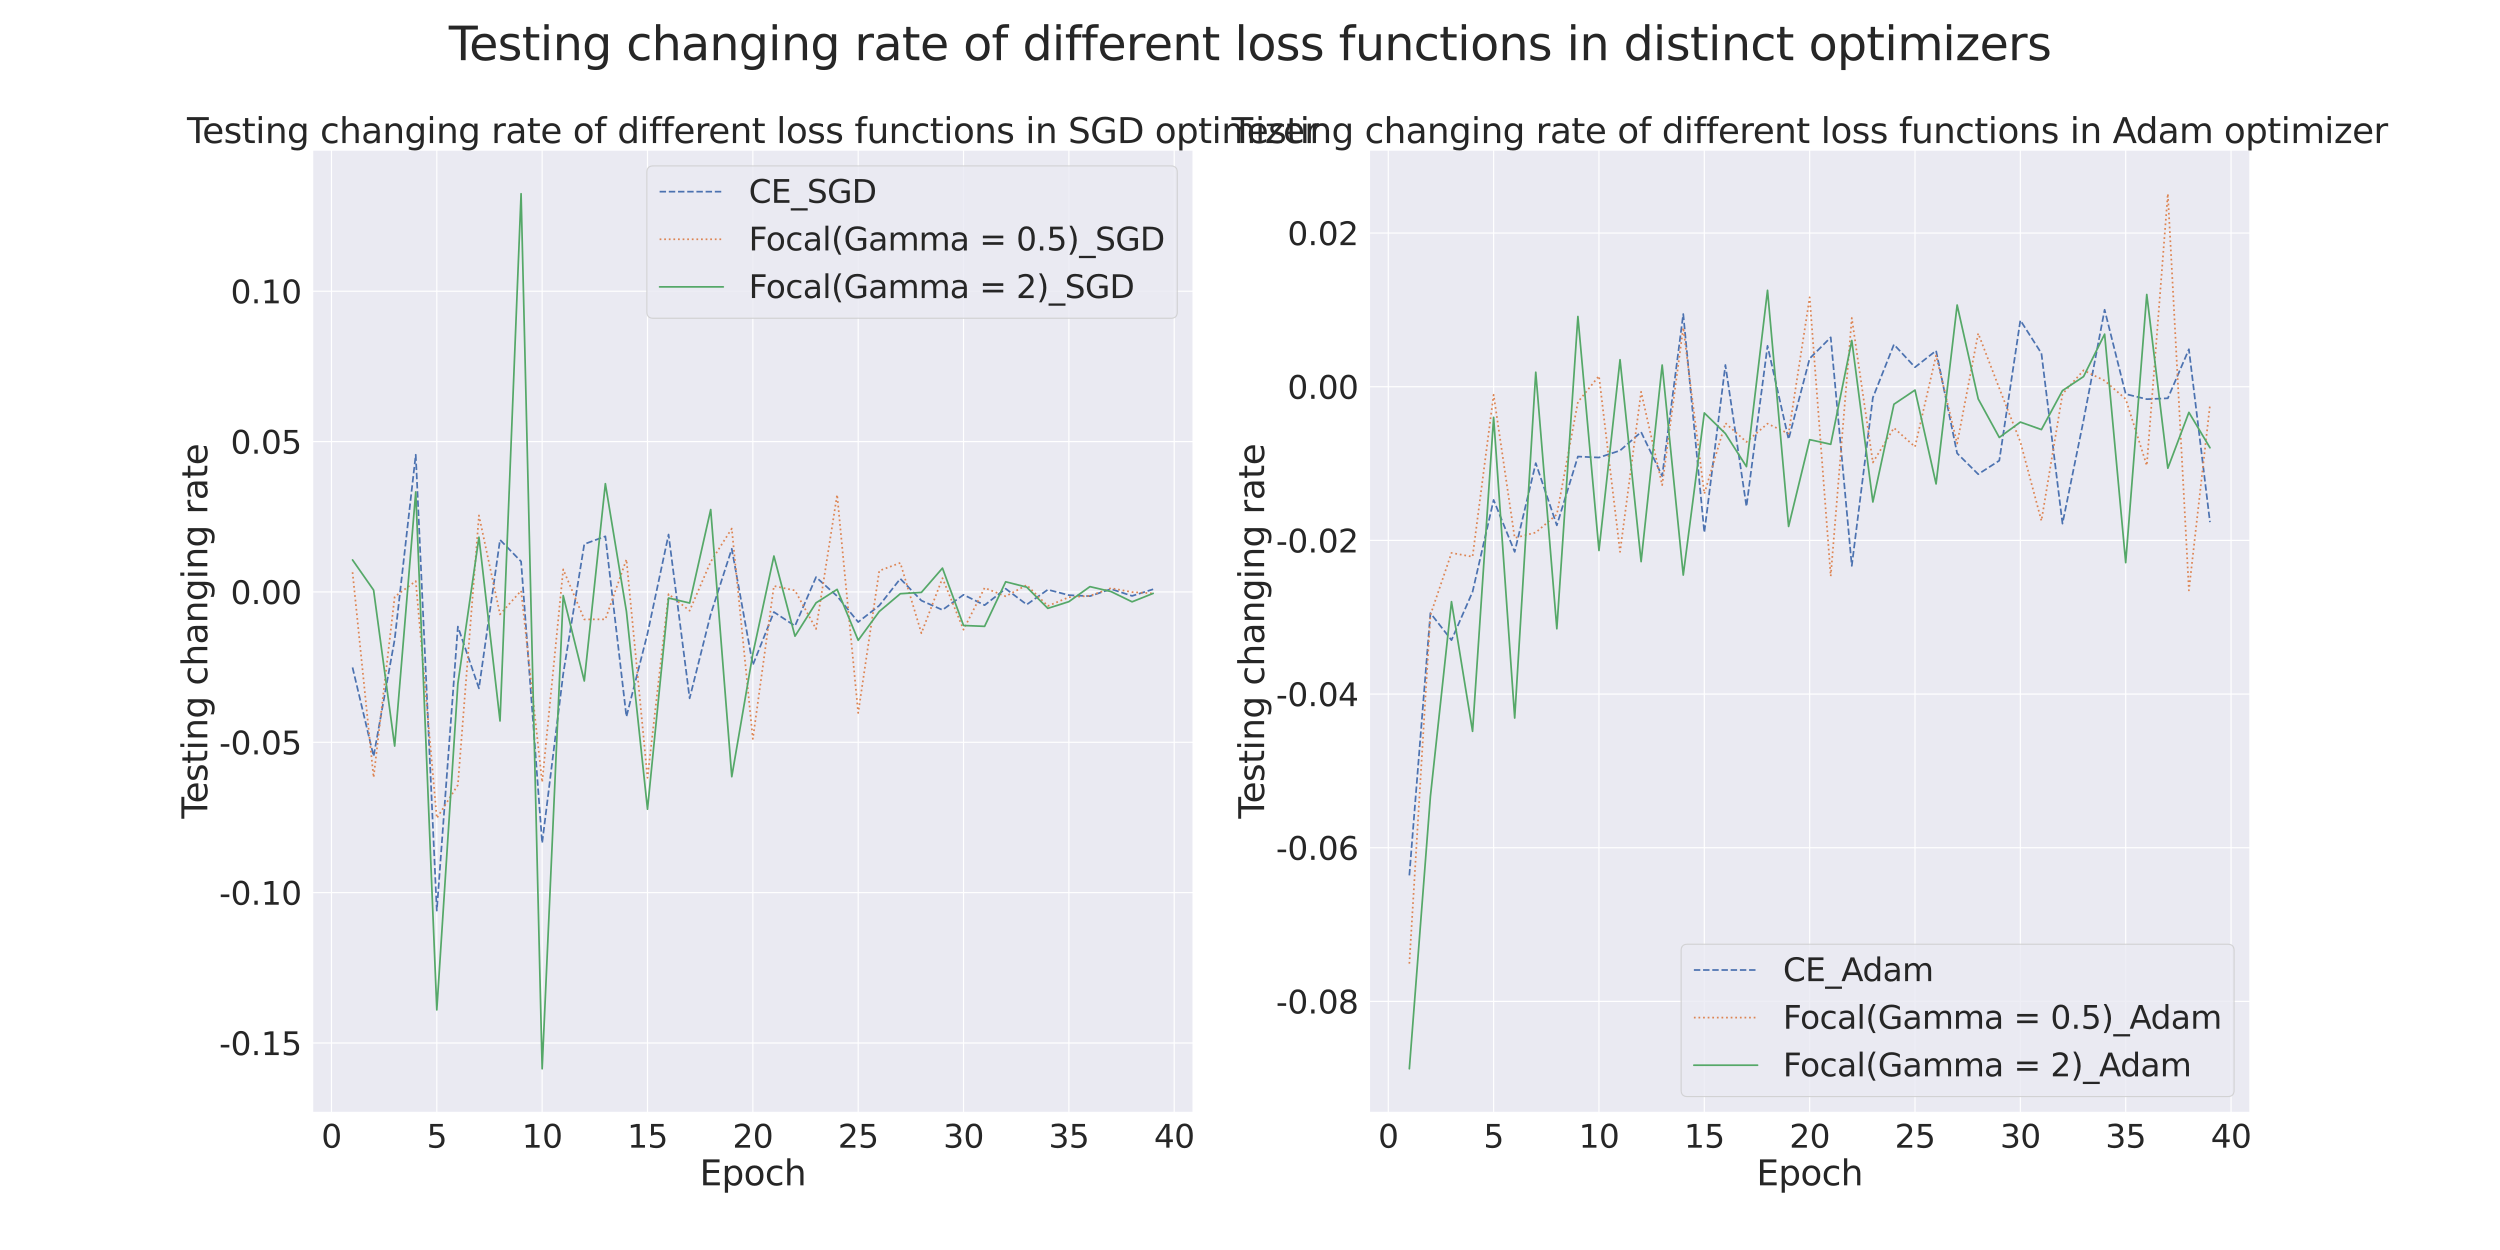 <?xml version="1.0" encoding="utf-8" standalone="no"?>
<!DOCTYPE svg PUBLIC "-//W3C//DTD SVG 1.1//EN"
  "http://www.w3.org/Graphics/SVG/1.1/DTD/svg11.dtd">
<svg xmlns:xlink="http://www.w3.org/1999/xlink" width="2160pt" height="1080pt" viewBox="0 0 2160 1080" xmlns="http://www.w3.org/2000/svg" version="1.1">
 <defs>
  <style type="text/css">*{stroke-linejoin: round; stroke-linecap: butt}</style>
 </defs>
 <g id="figure_1">
  <g id="patch_1">
   <path d="M 0 1080 
L 2160 1080 
L 2160 0 
L 0 0 
z
" style="fill: #ffffff"/>
  </g>
  <g id="axes_1">
   <g id="patch_2">
    <path d="M 270 961.2 
L 1030.909 961.2 
L 1030.909 129.6 
L 270 129.6 
z
" style="fill: #eaeaf2"/>
   </g>
   <g id="matplotlib.axis_1">
    <g id="xtick_1">
     <g id="line2d_1">
      <path d="M 286.383 961.2 
L 286.383 129.6 
" clip-path="url(#pe3ff0d97b9)" style="fill: none; stroke: #ffffff; stroke-linecap: round"/>
     </g>
     <g id="text_1">
      <!-- 0 -->
      <g style="fill: #262626" transform="translate(277.635 991.596) scale(0.275 -0.275)">
       <defs>
        <path id="DejaVuSans-30" d="M 2034 4250 
Q 1547 4250 1301 3770 
Q 1056 3291 1056 2328 
Q 1056 1369 1301 889 
Q 1547 409 2034 409 
Q 2525 409 2770 889 
Q 3016 1369 3016 2328 
Q 3016 3291 2770 3770 
Q 2525 4250 2034 4250 
z
M 2034 4750 
Q 2819 4750 3233 4129 
Q 3647 3509 3647 2328 
Q 3647 1150 3233 529 
Q 2819 -91 2034 -91 
Q 1250 -91 836 529 
Q 422 1150 422 2328 
Q 422 3509 836 4129 
Q 1250 4750 2034 4750 
z
" transform="scale(0.016)"/>
       </defs>
       <use xlink:href="#DejaVuSans-30"/>
      </g>
     </g>
    </g>
    <g id="xtick_2">
     <g id="line2d_2">
      <path d="M 377.401 961.2 
L 377.401 129.6 
" clip-path="url(#pe3ff0d97b9)" style="fill: none; stroke: #ffffff; stroke-linecap: round"/>
     </g>
     <g id="text_2">
      <!-- 5 -->
      <g style="fill: #262626" transform="translate(368.653 991.596) scale(0.275 -0.275)">
       <defs>
        <path id="DejaVuSans-35" d="M 691 4666 
L 3169 4666 
L 3169 4134 
L 1269 4134 
L 1269 2991 
Q 1406 3038 1543 3061 
Q 1681 3084 1819 3084 
Q 2600 3084 3056 2656 
Q 3513 2228 3513 1497 
Q 3513 744 3044 326 
Q 2575 -91 1722 -91 
Q 1428 -91 1123 -41 
Q 819 9 494 109 
L 494 744 
Q 775 591 1075 516 
Q 1375 441 1709 441 
Q 2250 441 2565 725 
Q 2881 1009 2881 1497 
Q 2881 1984 2565 2268 
Q 2250 2553 1709 2553 
Q 1456 2553 1204 2497 
Q 953 2441 691 2322 
L 691 4666 
z
" transform="scale(0.016)"/>
       </defs>
       <use xlink:href="#DejaVuSans-35"/>
      </g>
     </g>
    </g>
    <g id="xtick_3">
     <g id="line2d_3">
      <path d="M 468.419 961.2 
L 468.419 129.6 
" clip-path="url(#pe3ff0d97b9)" style="fill: none; stroke: #ffffff; stroke-linecap: round"/>
     </g>
     <g id="text_3">
      <!-- 10 -->
      <g style="fill: #262626" transform="translate(450.922 991.596) scale(0.275 -0.275)">
       <defs>
        <path id="DejaVuSans-31" d="M 794 531 
L 1825 531 
L 1825 4091 
L 703 3866 
L 703 4441 
L 1819 4666 
L 2450 4666 
L 2450 531 
L 3481 531 
L 3481 0 
L 794 0 
L 794 531 
z
" transform="scale(0.016)"/>
       </defs>
       <use xlink:href="#DejaVuSans-31"/>
       <use xlink:href="#DejaVuSans-30" x="63.623"/>
      </g>
     </g>
    </g>
    <g id="xtick_4">
     <g id="line2d_4">
      <path d="M 559.437 961.2 
L 559.437 129.6 
" clip-path="url(#pe3ff0d97b9)" style="fill: none; stroke: #ffffff; stroke-linecap: round"/>
     </g>
     <g id="text_4">
      <!-- 15 -->
      <g style="fill: #262626" transform="translate(541.94 991.596) scale(0.275 -0.275)">
       <use xlink:href="#DejaVuSans-31"/>
       <use xlink:href="#DejaVuSans-35" x="63.623"/>
      </g>
     </g>
    </g>
    <g id="xtick_5">
     <g id="line2d_5">
      <path d="M 650.455 961.2 
L 650.455 129.6 
" clip-path="url(#pe3ff0d97b9)" style="fill: none; stroke: #ffffff; stroke-linecap: round"/>
     </g>
     <g id="text_5">
      <!-- 20 -->
      <g style="fill: #262626" transform="translate(632.958 991.596) scale(0.275 -0.275)">
       <defs>
        <path id="DejaVuSans-32" d="M 1228 531 
L 3431 531 
L 3431 0 
L 469 0 
L 469 531 
Q 828 903 1448 1529 
Q 2069 2156 2228 2338 
Q 2531 2678 2651 2914 
Q 2772 3150 2772 3378 
Q 2772 3750 2511 3984 
Q 2250 4219 1831 4219 
Q 1534 4219 1204 4116 
Q 875 4013 500 3803 
L 500 4441 
Q 881 4594 1212 4672 
Q 1544 4750 1819 4750 
Q 2544 4750 2975 4387 
Q 3406 4025 3406 3419 
Q 3406 3131 3298 2873 
Q 3191 2616 2906 2266 
Q 2828 2175 2409 1742 
Q 1991 1309 1228 531 
z
" transform="scale(0.016)"/>
       </defs>
       <use xlink:href="#DejaVuSans-32"/>
       <use xlink:href="#DejaVuSans-30" x="63.623"/>
      </g>
     </g>
    </g>
    <g id="xtick_6">
     <g id="line2d_6">
      <path d="M 741.472 961.2 
L 741.472 129.6 
" clip-path="url(#pe3ff0d97b9)" style="fill: none; stroke: #ffffff; stroke-linecap: round"/>
     </g>
     <g id="text_6">
      <!-- 25 -->
      <g style="fill: #262626" transform="translate(723.976 991.596) scale(0.275 -0.275)">
       <use xlink:href="#DejaVuSans-32"/>
       <use xlink:href="#DejaVuSans-35" x="63.623"/>
      </g>
     </g>
    </g>
    <g id="xtick_7">
     <g id="line2d_7">
      <path d="M 832.49 961.2 
L 832.49 129.6 
" clip-path="url(#pe3ff0d97b9)" style="fill: none; stroke: #ffffff; stroke-linecap: round"/>
     </g>
     <g id="text_7">
      <!-- 30 -->
      <g style="fill: #262626" transform="translate(814.993 991.596) scale(0.275 -0.275)">
       <defs>
        <path id="DejaVuSans-33" d="M 2597 2516 
Q 3050 2419 3304 2112 
Q 3559 1806 3559 1356 
Q 3559 666 3084 287 
Q 2609 -91 1734 -91 
Q 1441 -91 1130 -33 
Q 819 25 488 141 
L 488 750 
Q 750 597 1062 519 
Q 1375 441 1716 441 
Q 2309 441 2620 675 
Q 2931 909 2931 1356 
Q 2931 1769 2642 2001 
Q 2353 2234 1838 2234 
L 1294 2234 
L 1294 2753 
L 1863 2753 
Q 2328 2753 2575 2939 
Q 2822 3125 2822 3475 
Q 2822 3834 2567 4026 
Q 2313 4219 1838 4219 
Q 1578 4219 1281 4162 
Q 984 4106 628 3988 
L 628 4550 
Q 988 4650 1302 4700 
Q 1616 4750 1894 4750 
Q 2613 4750 3031 4423 
Q 3450 4097 3450 3541 
Q 3450 3153 3228 2886 
Q 3006 2619 2597 2516 
z
" transform="scale(0.016)"/>
       </defs>
       <use xlink:href="#DejaVuSans-33"/>
       <use xlink:href="#DejaVuSans-30" x="63.623"/>
      </g>
     </g>
    </g>
    <g id="xtick_8">
     <g id="line2d_8">
      <path d="M 923.508 961.2 
L 923.508 129.6 
" clip-path="url(#pe3ff0d97b9)" style="fill: none; stroke: #ffffff; stroke-linecap: round"/>
     </g>
     <g id="text_8">
      <!-- 35 -->
      <g style="fill: #262626" transform="translate(906.011 991.596) scale(0.275 -0.275)">
       <use xlink:href="#DejaVuSans-33"/>
       <use xlink:href="#DejaVuSans-35" x="63.623"/>
      </g>
     </g>
    </g>
    <g id="xtick_9">
     <g id="line2d_9">
      <path d="M 1014.526 961.2 
L 1014.526 129.6 
" clip-path="url(#pe3ff0d97b9)" style="fill: none; stroke: #ffffff; stroke-linecap: round"/>
     </g>
     <g id="text_9">
      <!-- 40 -->
      <g style="fill: #262626" transform="translate(997.029 991.596) scale(0.275 -0.275)">
       <defs>
        <path id="DejaVuSans-34" d="M 2419 4116 
L 825 1625 
L 2419 1625 
L 2419 4116 
z
M 2253 4666 
L 3047 4666 
L 3047 1625 
L 3713 1625 
L 3713 1100 
L 3047 1100 
L 3047 0 
L 2419 0 
L 2419 1100 
L 313 1100 
L 313 1709 
L 2253 4666 
z
" transform="scale(0.016)"/>
       </defs>
       <use xlink:href="#DejaVuSans-34"/>
       <use xlink:href="#DejaVuSans-30" x="63.623"/>
      </g>
     </g>
    </g>
    <g id="text_10">
     <!-- Epoch -->
     <g style="fill: #262626" transform="translate(604.522 1024.11) scale(0.3 -0.3)">
      <defs>
       <path id="DejaVuSans-45" d="M 628 4666 
L 3578 4666 
L 3578 4134 
L 1259 4134 
L 1259 2753 
L 3481 2753 
L 3481 2222 
L 1259 2222 
L 1259 531 
L 3634 531 
L 3634 0 
L 628 0 
L 628 4666 
z
" transform="scale(0.016)"/>
       <path id="DejaVuSans-70" d="M 1159 525 
L 1159 -1331 
L 581 -1331 
L 581 3500 
L 1159 3500 
L 1159 2969 
Q 1341 3281 1617 3432 
Q 1894 3584 2278 3584 
Q 2916 3584 3314 3078 
Q 3713 2572 3713 1747 
Q 3713 922 3314 415 
Q 2916 -91 2278 -91 
Q 1894 -91 1617 61 
Q 1341 213 1159 525 
z
M 3116 1747 
Q 3116 2381 2855 2742 
Q 2594 3103 2138 3103 
Q 1681 3103 1420 2742 
Q 1159 2381 1159 1747 
Q 1159 1113 1420 752 
Q 1681 391 2138 391 
Q 2594 391 2855 752 
Q 3116 1113 3116 1747 
z
" transform="scale(0.016)"/>
       <path id="DejaVuSans-6f" d="M 1959 3097 
Q 1497 3097 1228 2736 
Q 959 2375 959 1747 
Q 959 1119 1226 758 
Q 1494 397 1959 397 
Q 2419 397 2687 759 
Q 2956 1122 2956 1747 
Q 2956 2369 2687 2733 
Q 2419 3097 1959 3097 
z
M 1959 3584 
Q 2709 3584 3137 3096 
Q 3566 2609 3566 1747 
Q 3566 888 3137 398 
Q 2709 -91 1959 -91 
Q 1206 -91 779 398 
Q 353 888 353 1747 
Q 353 2609 779 3096 
Q 1206 3584 1959 3584 
z
" transform="scale(0.016)"/>
       <path id="DejaVuSans-63" d="M 3122 3366 
L 3122 2828 
Q 2878 2963 2633 3030 
Q 2388 3097 2138 3097 
Q 1578 3097 1268 2742 
Q 959 2388 959 1747 
Q 959 1106 1268 751 
Q 1578 397 2138 397 
Q 2388 397 2633 464 
Q 2878 531 3122 666 
L 3122 134 
Q 2881 22 2623 -34 
Q 2366 -91 2075 -91 
Q 1284 -91 818 406 
Q 353 903 353 1747 
Q 353 2603 823 3093 
Q 1294 3584 2113 3584 
Q 2378 3584 2631 3529 
Q 2884 3475 3122 3366 
z
" transform="scale(0.016)"/>
       <path id="DejaVuSans-68" d="M 3513 2113 
L 3513 0 
L 2938 0 
L 2938 2094 
Q 2938 2591 2744 2837 
Q 2550 3084 2163 3084 
Q 1697 3084 1428 2787 
Q 1159 2491 1159 1978 
L 1159 0 
L 581 0 
L 581 4863 
L 1159 4863 
L 1159 2956 
Q 1366 3272 1645 3428 
Q 1925 3584 2291 3584 
Q 2894 3584 3203 3211 
Q 3513 2838 3513 2113 
z
" transform="scale(0.016)"/>
      </defs>
      <use xlink:href="#DejaVuSans-45"/>
      <use xlink:href="#DejaVuSans-70" x="63.184"/>
      <use xlink:href="#DejaVuSans-6f" x="126.66"/>
      <use xlink:href="#DejaVuSans-63" x="187.842"/>
      <use xlink:href="#DejaVuSans-68" x="242.822"/>
     </g>
    </g>
   </g>
   <g id="matplotlib.axis_2">
    <g id="ytick_1">
     <g id="line2d_10">
      <path d="M 270 901.153 
L 1030.909 901.153 
" clip-path="url(#pe3ff0d97b9)" style="fill: none; stroke: #ffffff; stroke-linecap: round"/>
     </g>
     <g id="text_11">
      <!-- -0.15 -->
      <g style="fill: #262626" transform="translate(189.348 911.601) scale(0.275 -0.275)">
       <defs>
        <path id="DejaVuSans-2d" d="M 313 2009 
L 1997 2009 
L 1997 1497 
L 313 1497 
L 313 2009 
z
" transform="scale(0.016)"/>
        <path id="DejaVuSans-2e" d="M 684 794 
L 1344 794 
L 1344 0 
L 684 0 
L 684 794 
z
" transform="scale(0.016)"/>
       </defs>
       <use xlink:href="#DejaVuSans-2d"/>
       <use xlink:href="#DejaVuSans-30" x="36.084"/>
       <use xlink:href="#DejaVuSans-2e" x="99.707"/>
       <use xlink:href="#DejaVuSans-31" x="131.494"/>
       <use xlink:href="#DejaVuSans-35" x="195.117"/>
      </g>
     </g>
    </g>
    <g id="ytick_2">
     <g id="line2d_11">
      <path d="M 270 771.248 
L 1030.909 771.248 
" clip-path="url(#pe3ff0d97b9)" style="fill: none; stroke: #ffffff; stroke-linecap: round"/>
     </g>
     <g id="text_12">
      <!-- -0.10 -->
      <g style="fill: #262626" transform="translate(189.348 781.695) scale(0.275 -0.275)">
       <use xlink:href="#DejaVuSans-2d"/>
       <use xlink:href="#DejaVuSans-30" x="36.084"/>
       <use xlink:href="#DejaVuSans-2e" x="99.707"/>
       <use xlink:href="#DejaVuSans-31" x="131.494"/>
       <use xlink:href="#DejaVuSans-30" x="195.117"/>
      </g>
     </g>
    </g>
    <g id="ytick_3">
     <g id="line2d_12">
      <path d="M 270 641.342 
L 1030.909 641.342 
" clip-path="url(#pe3ff0d97b9)" style="fill: none; stroke: #ffffff; stroke-linecap: round"/>
     </g>
     <g id="text_13">
      <!-- -0.05 -->
      <g style="fill: #262626" transform="translate(189.348 651.79) scale(0.275 -0.275)">
       <use xlink:href="#DejaVuSans-2d"/>
       <use xlink:href="#DejaVuSans-30" x="36.084"/>
       <use xlink:href="#DejaVuSans-2e" x="99.707"/>
       <use xlink:href="#DejaVuSans-30" x="131.494"/>
       <use xlink:href="#DejaVuSans-35" x="195.117"/>
      </g>
     </g>
    </g>
    <g id="ytick_4">
     <g id="line2d_13">
      <path d="M 270 511.437 
L 1030.909 511.437 
" clip-path="url(#pe3ff0d97b9)" style="fill: none; stroke: #ffffff; stroke-linecap: round"/>
     </g>
     <g id="text_14">
      <!-- 0.00 -->
      <g style="fill: #262626" transform="translate(199.27 521.885) scale(0.275 -0.275)">
       <use xlink:href="#DejaVuSans-30"/>
       <use xlink:href="#DejaVuSans-2e" x="63.623"/>
       <use xlink:href="#DejaVuSans-30" x="95.41"/>
       <use xlink:href="#DejaVuSans-30" x="159.033"/>
      </g>
     </g>
    </g>
    <g id="ytick_5">
     <g id="line2d_14">
      <path d="M 270 381.532 
L 1030.909 381.532 
" clip-path="url(#pe3ff0d97b9)" style="fill: none; stroke: #ffffff; stroke-linecap: round"/>
     </g>
     <g id="text_15">
      <!-- 0.05 -->
      <g style="fill: #262626" transform="translate(199.27 391.979) scale(0.275 -0.275)">
       <use xlink:href="#DejaVuSans-30"/>
       <use xlink:href="#DejaVuSans-2e" x="63.623"/>
       <use xlink:href="#DejaVuSans-30" x="95.41"/>
       <use xlink:href="#DejaVuSans-35" x="159.033"/>
      </g>
     </g>
    </g>
    <g id="ytick_6">
     <g id="line2d_15">
      <path d="M 270 251.626 
L 1030.909 251.626 
" clip-path="url(#pe3ff0d97b9)" style="fill: none; stroke: #ffffff; stroke-linecap: round"/>
     </g>
     <g id="text_16">
      <!-- 0.10 -->
      <g style="fill: #262626" transform="translate(199.27 262.074) scale(0.275 -0.275)">
       <use xlink:href="#DejaVuSans-30"/>
       <use xlink:href="#DejaVuSans-2e" x="63.623"/>
       <use xlink:href="#DejaVuSans-31" x="95.41"/>
       <use xlink:href="#DejaVuSans-30" x="159.033"/>
      </g>
     </g>
    </g>
    <g id="text_17">
     <!-- Testing changing rate -->
     <g style="fill: #262626" transform="translate(179.109 707.306) rotate(-90) scale(0.3 -0.3)">
      <defs>
       <path id="DejaVuSans-54" d="M -19 4666 
L 3928 4666 
L 3928 4134 
L 2272 4134 
L 2272 0 
L 1638 0 
L 1638 4134 
L -19 4134 
L -19 4666 
z
" transform="scale(0.016)"/>
       <path id="DejaVuSans-65" d="M 3597 1894 
L 3597 1613 
L 953 1613 
Q 991 1019 1311 708 
Q 1631 397 2203 397 
Q 2534 397 2845 478 
Q 3156 559 3463 722 
L 3463 178 
Q 3153 47 2828 -22 
Q 2503 -91 2169 -91 
Q 1331 -91 842 396 
Q 353 884 353 1716 
Q 353 2575 817 3079 
Q 1281 3584 2069 3584 
Q 2775 3584 3186 3129 
Q 3597 2675 3597 1894 
z
M 3022 2063 
Q 3016 2534 2758 2815 
Q 2500 3097 2075 3097 
Q 1594 3097 1305 2825 
Q 1016 2553 972 2059 
L 3022 2063 
z
" transform="scale(0.016)"/>
       <path id="DejaVuSans-73" d="M 2834 3397 
L 2834 2853 
Q 2591 2978 2328 3040 
Q 2066 3103 1784 3103 
Q 1356 3103 1142 2972 
Q 928 2841 928 2578 
Q 928 2378 1081 2264 
Q 1234 2150 1697 2047 
L 1894 2003 
Q 2506 1872 2764 1633 
Q 3022 1394 3022 966 
Q 3022 478 2636 193 
Q 2250 -91 1575 -91 
Q 1294 -91 989 -36 
Q 684 19 347 128 
L 347 722 
Q 666 556 975 473 
Q 1284 391 1588 391 
Q 1994 391 2212 530 
Q 2431 669 2431 922 
Q 2431 1156 2273 1281 
Q 2116 1406 1581 1522 
L 1381 1569 
Q 847 1681 609 1914 
Q 372 2147 372 2553 
Q 372 3047 722 3315 
Q 1072 3584 1716 3584 
Q 2034 3584 2315 3537 
Q 2597 3491 2834 3397 
z
" transform="scale(0.016)"/>
       <path id="DejaVuSans-74" d="M 1172 4494 
L 1172 3500 
L 2356 3500 
L 2356 3053 
L 1172 3053 
L 1172 1153 
Q 1172 725 1289 603 
Q 1406 481 1766 481 
L 2356 481 
L 2356 0 
L 1766 0 
Q 1100 0 847 248 
Q 594 497 594 1153 
L 594 3053 
L 172 3053 
L 172 3500 
L 594 3500 
L 594 4494 
L 1172 4494 
z
" transform="scale(0.016)"/>
       <path id="DejaVuSans-69" d="M 603 3500 
L 1178 3500 
L 1178 0 
L 603 0 
L 603 3500 
z
M 603 4863 
L 1178 4863 
L 1178 4134 
L 603 4134 
L 603 4863 
z
" transform="scale(0.016)"/>
       <path id="DejaVuSans-6e" d="M 3513 2113 
L 3513 0 
L 2938 0 
L 2938 2094 
Q 2938 2591 2744 2837 
Q 2550 3084 2163 3084 
Q 1697 3084 1428 2787 
Q 1159 2491 1159 1978 
L 1159 0 
L 581 0 
L 581 3500 
L 1159 3500 
L 1159 2956 
Q 1366 3272 1645 3428 
Q 1925 3584 2291 3584 
Q 2894 3584 3203 3211 
Q 3513 2838 3513 2113 
z
" transform="scale(0.016)"/>
       <path id="DejaVuSans-67" d="M 2906 1791 
Q 2906 2416 2648 2759 
Q 2391 3103 1925 3103 
Q 1463 3103 1205 2759 
Q 947 2416 947 1791 
Q 947 1169 1205 825 
Q 1463 481 1925 481 
Q 2391 481 2648 825 
Q 2906 1169 2906 1791 
z
M 3481 434 
Q 3481 -459 3084 -895 
Q 2688 -1331 1869 -1331 
Q 1566 -1331 1297 -1286 
Q 1028 -1241 775 -1147 
L 775 -588 
Q 1028 -725 1275 -790 
Q 1522 -856 1778 -856 
Q 2344 -856 2625 -561 
Q 2906 -266 2906 331 
L 2906 616 
Q 2728 306 2450 153 
Q 2172 0 1784 0 
Q 1141 0 747 490 
Q 353 981 353 1791 
Q 353 2603 747 3093 
Q 1141 3584 1784 3584 
Q 2172 3584 2450 3431 
Q 2728 3278 2906 2969 
L 2906 3500 
L 3481 3500 
L 3481 434 
z
" transform="scale(0.016)"/>
       <path id="DejaVuSans-20" transform="scale(0.016)"/>
       <path id="DejaVuSans-61" d="M 2194 1759 
Q 1497 1759 1228 1600 
Q 959 1441 959 1056 
Q 959 750 1161 570 
Q 1363 391 1709 391 
Q 2188 391 2477 730 
Q 2766 1069 2766 1631 
L 2766 1759 
L 2194 1759 
z
M 3341 1997 
L 3341 0 
L 2766 0 
L 2766 531 
Q 2569 213 2275 61 
Q 1981 -91 1556 -91 
Q 1019 -91 701 211 
Q 384 513 384 1019 
Q 384 1609 779 1909 
Q 1175 2209 1959 2209 
L 2766 2209 
L 2766 2266 
Q 2766 2663 2505 2880 
Q 2244 3097 1772 3097 
Q 1472 3097 1187 3025 
Q 903 2953 641 2809 
L 641 3341 
Q 956 3463 1253 3523 
Q 1550 3584 1831 3584 
Q 2591 3584 2966 3190 
Q 3341 2797 3341 1997 
z
" transform="scale(0.016)"/>
       <path id="DejaVuSans-72" d="M 2631 2963 
Q 2534 3019 2420 3045 
Q 2306 3072 2169 3072 
Q 1681 3072 1420 2755 
Q 1159 2438 1159 1844 
L 1159 0 
L 581 0 
L 581 3500 
L 1159 3500 
L 1159 2956 
Q 1341 3275 1631 3429 
Q 1922 3584 2338 3584 
Q 2397 3584 2469 3576 
Q 2541 3569 2628 3553 
L 2631 2963 
z
" transform="scale(0.016)"/>
      </defs>
      <use xlink:href="#DejaVuSans-54"/>
      <use xlink:href="#DejaVuSans-65" x="44.084"/>
      <use xlink:href="#DejaVuSans-73" x="105.607"/>
      <use xlink:href="#DejaVuSans-74" x="157.707"/>
      <use xlink:href="#DejaVuSans-69" x="196.916"/>
      <use xlink:href="#DejaVuSans-6e" x="224.699"/>
      <use xlink:href="#DejaVuSans-67" x="288.078"/>
      <use xlink:href="#DejaVuSans-20" x="351.555"/>
      <use xlink:href="#DejaVuSans-63" x="383.342"/>
      <use xlink:href="#DejaVuSans-68" x="438.322"/>
      <use xlink:href="#DejaVuSans-61" x="501.701"/>
      <use xlink:href="#DejaVuSans-6e" x="562.98"/>
      <use xlink:href="#DejaVuSans-67" x="626.359"/>
      <use xlink:href="#DejaVuSans-69" x="689.836"/>
      <use xlink:href="#DejaVuSans-6e" x="717.619"/>
      <use xlink:href="#DejaVuSans-67" x="780.998"/>
      <use xlink:href="#DejaVuSans-20" x="844.475"/>
      <use xlink:href="#DejaVuSans-72" x="876.262"/>
      <use xlink:href="#DejaVuSans-61" x="917.375"/>
      <use xlink:href="#DejaVuSans-74" x="978.654"/>
      <use xlink:href="#DejaVuSans-65" x="1017.863"/>
     </g>
    </g>
   </g>
   <g id="PolyCollection_1"/>
   <g id="PolyCollection_2"/>
   <g id="PolyCollection_3"/>
   <g id="line2d_16">
    <path d="M 304.587 576.67 
L 322.79 653.447 
L 340.994 552.533 
L 359.197 392.905 
L 377.401 786.769 
L 395.605 541.387 
L 413.808 594.729 
L 432.012 466.402 
L 450.215 485.126 
L 468.419 728.394 
L 486.622 582.211 
L 504.826 470.126 
L 523.03 463.399 
L 541.233 619.255 
L 559.437 547.437 
L 577.64 461.829 
L 595.844 603.331 
L 614.047 530.76 
L 632.251 474.165 
L 650.455 574.592 
L 668.658 528.81 
L 686.862 540.803 
L 705.065 498.635 
L 723.269 515.072 
L 741.472 537.461 
L 759.676 523.222 
L 777.88 500.002 
L 796.083 518.898 
L 814.287 526.984 
L 832.49 513.876 
L 850.694 522.878 
L 868.897 508.651 
L 887.101 522.345 
L 905.304 509.473 
L 923.508 514.231 
L 941.712 515.088 
L 959.915 508.922 
L 978.119 514.877 
L 996.322 509.118 
" clip-path="url(#pe3ff0d97b9)" style="fill: none; stroke-dasharray: 5.55,2.4; stroke-dashoffset: 0; stroke: #4c72b0; stroke-width: 1.5"/>
   </g>
   <g id="line2d_17">
    <path d="M 304.587 494.415 
L 322.79 671.696 
L 340.994 515.603 
L 359.197 502.09 
L 377.401 706.923 
L 395.605 678.229 
L 413.808 445.37 
L 432.012 530.806 
L 450.215 510.403 
L 468.419 675.821 
L 486.622 491.954 
L 504.826 535.162 
L 523.03 535.094 
L 541.233 483.318 
L 559.437 671.993 
L 577.64 513.293 
L 595.844 527.654 
L 614.047 485.378 
L 632.251 456.693 
L 650.455 638.415 
L 668.658 506.288 
L 686.862 510.155 
L 705.065 543.428 
L 723.269 427.421 
L 741.472 615.977 
L 759.676 493.123 
L 777.88 486.334 
L 796.083 547.083 
L 814.287 499.547 
L 832.49 544.021 
L 850.694 507.889 
L 868.897 515.207 
L 887.101 505.46 
L 905.304 523.579 
L 923.508 516.014 
L 941.712 514.847 
L 959.915 508.167 
L 978.119 511.577 
L 996.322 512.709 
" clip-path="url(#pe3ff0d97b9)" style="fill: none; stroke-dasharray: 1.5,2.475; stroke-dashoffset: 0; stroke: #dd8452; stroke-width: 1.5"/>
   </g>
   <g id="line2d_18">
    <path d="M 304.587 483.776 
L 322.79 509.851 
L 340.994 644.578 
L 359.197 425.036 
L 377.401 872.537 
L 395.605 590.549 
L 413.808 464.151 
L 432.012 622.89 
L 450.215 167.4 
L 468.419 923.4 
L 486.622 514.638 
L 504.826 588.348 
L 523.03 417.908 
L 541.233 528.301 
L 559.437 699.167 
L 577.64 516.705 
L 595.844 521.012 
L 614.047 440.272 
L 632.251 671.043 
L 650.455 564.887 
L 668.658 480.418 
L 686.862 549.639 
L 705.065 520.863 
L 723.269 509.227 
L 741.472 553.225 
L 759.676 528.334 
L 777.88 512.971 
L 796.083 511.842 
L 814.287 490.865 
L 832.49 540.425 
L 850.694 541.163 
L 868.897 502.668 
L 887.101 507.293 
L 905.304 525.618 
L 923.508 519.836 
L 941.712 506.853 
L 959.915 511.106 
L 978.119 519.972 
L 996.322 512.691 
" clip-path="url(#pe3ff0d97b9)" style="fill: none; stroke: #55a868; stroke-width: 1.5; stroke-linecap: round"/>
   </g>
   <g id="patch_3">
    <path d="M 270 961.2 
L 270 129.6 
" style="fill: none; stroke: #ffffff; stroke-width: 1.25; stroke-linejoin: miter; stroke-linecap: square"/>
   </g>
   <g id="patch_4">
    <path d="M 1030.909 961.2 
L 1030.909 129.6 
" style="fill: none; stroke: #ffffff; stroke-width: 1.25; stroke-linejoin: miter; stroke-linecap: square"/>
   </g>
   <g id="patch_5">
    <path d="M 270 961.2 
L 1030.909 961.2 
" style="fill: none; stroke: #ffffff; stroke-width: 1.25; stroke-linejoin: miter; stroke-linecap: square"/>
   </g>
   <g id="patch_6">
    <path d="M 270 129.6 
L 1030.909 129.6 
" style="fill: none; stroke: #ffffff; stroke-width: 1.25; stroke-linejoin: miter; stroke-linecap: square"/>
   </g>
   <g id="text_18">
    <!-- Testing changing rate of different loss functions in SGD optimizer -->
    <g style="fill: #262626" transform="translate(161.569 123.6) scale(0.3 -0.3)">
     <defs>
      <path id="DejaVuSans-66" d="M 2375 4863 
L 2375 4384 
L 1825 4384 
Q 1516 4384 1395 4259 
Q 1275 4134 1275 3809 
L 1275 3500 
L 2222 3500 
L 2222 3053 
L 1275 3053 
L 1275 0 
L 697 0 
L 697 3053 
L 147 3053 
L 147 3500 
L 697 3500 
L 697 3744 
Q 697 4328 969 4595 
Q 1241 4863 1831 4863 
L 2375 4863 
z
" transform="scale(0.016)"/>
      <path id="DejaVuSans-64" d="M 2906 2969 
L 2906 4863 
L 3481 4863 
L 3481 0 
L 2906 0 
L 2906 525 
Q 2725 213 2448 61 
Q 2172 -91 1784 -91 
Q 1150 -91 751 415 
Q 353 922 353 1747 
Q 353 2572 751 3078 
Q 1150 3584 1784 3584 
Q 2172 3584 2448 3432 
Q 2725 3281 2906 2969 
z
M 947 1747 
Q 947 1113 1208 752 
Q 1469 391 1925 391 
Q 2381 391 2643 752 
Q 2906 1113 2906 1747 
Q 2906 2381 2643 2742 
Q 2381 3103 1925 3103 
Q 1469 3103 1208 2742 
Q 947 2381 947 1747 
z
" transform="scale(0.016)"/>
      <path id="DejaVuSans-6c" d="M 603 4863 
L 1178 4863 
L 1178 0 
L 603 0 
L 603 4863 
z
" transform="scale(0.016)"/>
      <path id="DejaVuSans-75" d="M 544 1381 
L 544 3500 
L 1119 3500 
L 1119 1403 
Q 1119 906 1312 657 
Q 1506 409 1894 409 
Q 2359 409 2629 706 
Q 2900 1003 2900 1516 
L 2900 3500 
L 3475 3500 
L 3475 0 
L 2900 0 
L 2900 538 
Q 2691 219 2414 64 
Q 2138 -91 1772 -91 
Q 1169 -91 856 284 
Q 544 659 544 1381 
z
M 1991 3584 
L 1991 3584 
z
" transform="scale(0.016)"/>
      <path id="DejaVuSans-53" d="M 3425 4513 
L 3425 3897 
Q 3066 4069 2747 4153 
Q 2428 4238 2131 4238 
Q 1616 4238 1336 4038 
Q 1056 3838 1056 3469 
Q 1056 3159 1242 3001 
Q 1428 2844 1947 2747 
L 2328 2669 
Q 3034 2534 3370 2195 
Q 3706 1856 3706 1288 
Q 3706 609 3251 259 
Q 2797 -91 1919 -91 
Q 1588 -91 1214 -16 
Q 841 59 441 206 
L 441 856 
Q 825 641 1194 531 
Q 1563 422 1919 422 
Q 2459 422 2753 634 
Q 3047 847 3047 1241 
Q 3047 1584 2836 1778 
Q 2625 1972 2144 2069 
L 1759 2144 
Q 1053 2284 737 2584 
Q 422 2884 422 3419 
Q 422 4038 858 4394 
Q 1294 4750 2059 4750 
Q 2388 4750 2728 4690 
Q 3069 4631 3425 4513 
z
" transform="scale(0.016)"/>
      <path id="DejaVuSans-47" d="M 3809 666 
L 3809 1919 
L 2778 1919 
L 2778 2438 
L 4434 2438 
L 4434 434 
Q 4069 175 3628 42 
Q 3188 -91 2688 -91 
Q 1594 -91 976 548 
Q 359 1188 359 2328 
Q 359 3472 976 4111 
Q 1594 4750 2688 4750 
Q 3144 4750 3555 4637 
Q 3966 4525 4313 4306 
L 4313 3634 
Q 3963 3931 3569 4081 
Q 3175 4231 2741 4231 
Q 1884 4231 1454 3753 
Q 1025 3275 1025 2328 
Q 1025 1384 1454 906 
Q 1884 428 2741 428 
Q 3075 428 3337 486 
Q 3600 544 3809 666 
z
" transform="scale(0.016)"/>
      <path id="DejaVuSans-44" d="M 1259 4147 
L 1259 519 
L 2022 519 
Q 2988 519 3436 956 
Q 3884 1394 3884 2338 
Q 3884 3275 3436 3711 
Q 2988 4147 2022 4147 
L 1259 4147 
z
M 628 4666 
L 1925 4666 
Q 3281 4666 3915 4102 
Q 4550 3538 4550 2338 
Q 4550 1131 3912 565 
Q 3275 0 1925 0 
L 628 0 
L 628 4666 
z
" transform="scale(0.016)"/>
      <path id="DejaVuSans-6d" d="M 3328 2828 
Q 3544 3216 3844 3400 
Q 4144 3584 4550 3584 
Q 5097 3584 5394 3201 
Q 5691 2819 5691 2113 
L 5691 0 
L 5113 0 
L 5113 2094 
Q 5113 2597 4934 2840 
Q 4756 3084 4391 3084 
Q 3944 3084 3684 2787 
Q 3425 2491 3425 1978 
L 3425 0 
L 2847 0 
L 2847 2094 
Q 2847 2600 2669 2842 
Q 2491 3084 2119 3084 
Q 1678 3084 1418 2786 
Q 1159 2488 1159 1978 
L 1159 0 
L 581 0 
L 581 3500 
L 1159 3500 
L 1159 2956 
Q 1356 3278 1631 3431 
Q 1906 3584 2284 3584 
Q 2666 3584 2933 3390 
Q 3200 3197 3328 2828 
z
" transform="scale(0.016)"/>
      <path id="DejaVuSans-7a" d="M 353 3500 
L 3084 3500 
L 3084 2975 
L 922 459 
L 3084 459 
L 3084 0 
L 275 0 
L 275 525 
L 2438 3041 
L 353 3041 
L 353 3500 
z
" transform="scale(0.016)"/>
     </defs>
     <use xlink:href="#DejaVuSans-54"/>
     <use xlink:href="#DejaVuSans-65" x="44.084"/>
     <use xlink:href="#DejaVuSans-73" x="105.607"/>
     <use xlink:href="#DejaVuSans-74" x="157.707"/>
     <use xlink:href="#DejaVuSans-69" x="196.916"/>
     <use xlink:href="#DejaVuSans-6e" x="224.699"/>
     <use xlink:href="#DejaVuSans-67" x="288.078"/>
     <use xlink:href="#DejaVuSans-20" x="351.555"/>
     <use xlink:href="#DejaVuSans-63" x="383.342"/>
     <use xlink:href="#DejaVuSans-68" x="438.322"/>
     <use xlink:href="#DejaVuSans-61" x="501.701"/>
     <use xlink:href="#DejaVuSans-6e" x="562.98"/>
     <use xlink:href="#DejaVuSans-67" x="626.359"/>
     <use xlink:href="#DejaVuSans-69" x="689.836"/>
     <use xlink:href="#DejaVuSans-6e" x="717.619"/>
     <use xlink:href="#DejaVuSans-67" x="780.998"/>
     <use xlink:href="#DejaVuSans-20" x="844.475"/>
     <use xlink:href="#DejaVuSans-72" x="876.262"/>
     <use xlink:href="#DejaVuSans-61" x="917.375"/>
     <use xlink:href="#DejaVuSans-74" x="978.654"/>
     <use xlink:href="#DejaVuSans-65" x="1017.863"/>
     <use xlink:href="#DejaVuSans-20" x="1079.387"/>
     <use xlink:href="#DejaVuSans-6f" x="1111.174"/>
     <use xlink:href="#DejaVuSans-66" x="1172.355"/>
     <use xlink:href="#DejaVuSans-20" x="1207.561"/>
     <use xlink:href="#DejaVuSans-64" x="1239.348"/>
     <use xlink:href="#DejaVuSans-69" x="1302.824"/>
     <use xlink:href="#DejaVuSans-66" x="1330.607"/>
     <use xlink:href="#DejaVuSans-66" x="1365.812"/>
     <use xlink:href="#DejaVuSans-65" x="1401.018"/>
     <use xlink:href="#DejaVuSans-72" x="1462.541"/>
     <use xlink:href="#DejaVuSans-65" x="1501.404"/>
     <use xlink:href="#DejaVuSans-6e" x="1562.928"/>
     <use xlink:href="#DejaVuSans-74" x="1626.307"/>
     <use xlink:href="#DejaVuSans-20" x="1665.516"/>
     <use xlink:href="#DejaVuSans-6c" x="1697.303"/>
     <use xlink:href="#DejaVuSans-6f" x="1725.086"/>
     <use xlink:href="#DejaVuSans-73" x="1786.268"/>
     <use xlink:href="#DejaVuSans-73" x="1838.367"/>
     <use xlink:href="#DejaVuSans-20" x="1890.467"/>
     <use xlink:href="#DejaVuSans-66" x="1922.254"/>
     <use xlink:href="#DejaVuSans-75" x="1957.459"/>
     <use xlink:href="#DejaVuSans-6e" x="2020.838"/>
     <use xlink:href="#DejaVuSans-63" x="2084.217"/>
     <use xlink:href="#DejaVuSans-74" x="2139.197"/>
     <use xlink:href="#DejaVuSans-69" x="2178.406"/>
     <use xlink:href="#DejaVuSans-6f" x="2206.189"/>
     <use xlink:href="#DejaVuSans-6e" x="2267.371"/>
     <use xlink:href="#DejaVuSans-73" x="2330.75"/>
     <use xlink:href="#DejaVuSans-20" x="2382.85"/>
     <use xlink:href="#DejaVuSans-69" x="2414.637"/>
     <use xlink:href="#DejaVuSans-6e" x="2442.42"/>
     <use xlink:href="#DejaVuSans-20" x="2505.799"/>
     <use xlink:href="#DejaVuSans-53" x="2537.586"/>
     <use xlink:href="#DejaVuSans-47" x="2601.062"/>
     <use xlink:href="#DejaVuSans-44" x="2678.553"/>
     <use xlink:href="#DejaVuSans-20" x="2755.555"/>
     <use xlink:href="#DejaVuSans-6f" x="2787.342"/>
     <use xlink:href="#DejaVuSans-70" x="2848.523"/>
     <use xlink:href="#DejaVuSans-74" x="2912"/>
     <use xlink:href="#DejaVuSans-69" x="2951.209"/>
     <use xlink:href="#DejaVuSans-6d" x="2978.992"/>
     <use xlink:href="#DejaVuSans-69" x="3076.404"/>
     <use xlink:href="#DejaVuSans-7a" x="3104.188"/>
     <use xlink:href="#DejaVuSans-65" x="3156.678"/>
     <use xlink:href="#DejaVuSans-72" x="3218.201"/>
    </g>
   </g>
   <g id="legend_1">
    <g id="patch_7">
     <path d="M 564.406 274.989 
L 1011.659 274.989 
Q 1017.159 274.989 1017.159 269.489 
L 1017.159 148.85 
Q 1017.159 143.35 1011.659 143.35 
L 564.406 143.35 
Q 558.906 143.35 558.906 148.85 
L 558.906 269.489 
Q 558.906 274.989 564.406 274.989 
z
" style="fill: #eaeaf2; opacity: 0.8; stroke: #cccccc; stroke-linejoin: miter"/>
    </g>
    <g id="line2d_19">
     <path d="M 569.906 165.621 
L 597.406 165.621 
L 624.906 165.621 
" style="fill: none; stroke-dasharray: 5.55,2.4; stroke-dashoffset: 0; stroke: #4c72b0; stroke-width: 1.5"/>
    </g>
    <g id="text_19">
     <!-- CE_SGD -->
     <g style="fill: #262626" transform="translate(646.906 175.246) scale(0.275 -0.275)">
      <defs>
       <path id="DejaVuSans-43" d="M 4122 4306 
L 4122 3641 
Q 3803 3938 3442 4084 
Q 3081 4231 2675 4231 
Q 1875 4231 1450 3742 
Q 1025 3253 1025 2328 
Q 1025 1406 1450 917 
Q 1875 428 2675 428 
Q 3081 428 3442 575 
Q 3803 722 4122 1019 
L 4122 359 
Q 3791 134 3420 21 
Q 3050 -91 2638 -91 
Q 1578 -91 968 557 
Q 359 1206 359 2328 
Q 359 3453 968 4101 
Q 1578 4750 2638 4750 
Q 3056 4750 3426 4639 
Q 3797 4528 4122 4306 
z
" transform="scale(0.016)"/>
       <path id="DejaVuSans-5f" d="M 3263 -1063 
L 3263 -1509 
L -63 -1509 
L -63 -1063 
L 3263 -1063 
z
" transform="scale(0.016)"/>
      </defs>
      <use xlink:href="#DejaVuSans-43"/>
      <use xlink:href="#DejaVuSans-45" x="69.824"/>
      <use xlink:href="#DejaVuSans-5f" x="133.008"/>
      <use xlink:href="#DejaVuSans-53" x="183.008"/>
      <use xlink:href="#DejaVuSans-47" x="246.484"/>
      <use xlink:href="#DejaVuSans-44" x="323.975"/>
     </g>
    </g>
    <g id="line2d_20">
     <path d="M 569.906 206.75 
L 597.406 206.75 
L 624.906 206.75 
" style="fill: none; stroke-dasharray: 1.5,2.475; stroke-dashoffset: 0; stroke: #dd8452; stroke-width: 1.5"/>
    </g>
    <g id="text_20">
     <!-- Focal(Gamma = 0.5)_SGD -->
     <g style="fill: #262626" transform="translate(646.906 216.375) scale(0.275 -0.275)">
      <defs>
       <path id="DejaVuSans-46" d="M 628 4666 
L 3309 4666 
L 3309 4134 
L 1259 4134 
L 1259 2759 
L 3109 2759 
L 3109 2228 
L 1259 2228 
L 1259 0 
L 628 0 
L 628 4666 
z
" transform="scale(0.016)"/>
       <path id="DejaVuSans-28" d="M 1984 4856 
Q 1566 4138 1362 3434 
Q 1159 2731 1159 2009 
Q 1159 1288 1364 580 
Q 1569 -128 1984 -844 
L 1484 -844 
Q 1016 -109 783 600 
Q 550 1309 550 2009 
Q 550 2706 781 3412 
Q 1013 4119 1484 4856 
L 1984 4856 
z
" transform="scale(0.016)"/>
       <path id="DejaVuSans-3d" d="M 678 2906 
L 4684 2906 
L 4684 2381 
L 678 2381 
L 678 2906 
z
M 678 1631 
L 4684 1631 
L 4684 1100 
L 678 1100 
L 678 1631 
z
" transform="scale(0.016)"/>
       <path id="DejaVuSans-29" d="M 513 4856 
L 1013 4856 
Q 1481 4119 1714 3412 
Q 1947 2706 1947 2009 
Q 1947 1309 1714 600 
Q 1481 -109 1013 -844 
L 513 -844 
Q 928 -128 1133 580 
Q 1338 1288 1338 2009 
Q 1338 2731 1133 3434 
Q 928 4138 513 4856 
z
" transform="scale(0.016)"/>
      </defs>
      <use xlink:href="#DejaVuSans-46"/>
      <use xlink:href="#DejaVuSans-6f" x="53.895"/>
      <use xlink:href="#DejaVuSans-63" x="115.076"/>
      <use xlink:href="#DejaVuSans-61" x="170.057"/>
      <use xlink:href="#DejaVuSans-6c" x="231.336"/>
      <use xlink:href="#DejaVuSans-28" x="259.119"/>
      <use xlink:href="#DejaVuSans-47" x="298.133"/>
      <use xlink:href="#DejaVuSans-61" x="375.623"/>
      <use xlink:href="#DejaVuSans-6d" x="436.902"/>
      <use xlink:href="#DejaVuSans-6d" x="534.314"/>
      <use xlink:href="#DejaVuSans-61" x="631.727"/>
      <use xlink:href="#DejaVuSans-20" x="693.006"/>
      <use xlink:href="#DejaVuSans-3d" x="724.793"/>
      <use xlink:href="#DejaVuSans-20" x="808.582"/>
      <use xlink:href="#DejaVuSans-30" x="840.369"/>
      <use xlink:href="#DejaVuSans-2e" x="903.992"/>
      <use xlink:href="#DejaVuSans-35" x="935.779"/>
      <use xlink:href="#DejaVuSans-29" x="999.402"/>
      <use xlink:href="#DejaVuSans-5f" x="1038.416"/>
      <use xlink:href="#DejaVuSans-53" x="1088.416"/>
      <use xlink:href="#DejaVuSans-47" x="1151.893"/>
      <use xlink:href="#DejaVuSans-44" x="1229.383"/>
     </g>
    </g>
    <g id="line2d_21">
     <path d="M 569.906 247.88 
L 597.406 247.88 
L 624.906 247.88 
" style="fill: none; stroke: #55a868; stroke-width: 1.5; stroke-linecap: round"/>
    </g>
    <g id="text_21">
     <!-- Focal(Gamma = 2)_SGD -->
     <g style="fill: #262626" transform="translate(646.906 257.505) scale(0.275 -0.275)">
      <use xlink:href="#DejaVuSans-46"/>
      <use xlink:href="#DejaVuSans-6f" x="53.895"/>
      <use xlink:href="#DejaVuSans-63" x="115.076"/>
      <use xlink:href="#DejaVuSans-61" x="170.057"/>
      <use xlink:href="#DejaVuSans-6c" x="231.336"/>
      <use xlink:href="#DejaVuSans-28" x="259.119"/>
      <use xlink:href="#DejaVuSans-47" x="298.133"/>
      <use xlink:href="#DejaVuSans-61" x="375.623"/>
      <use xlink:href="#DejaVuSans-6d" x="436.902"/>
      <use xlink:href="#DejaVuSans-6d" x="534.314"/>
      <use xlink:href="#DejaVuSans-61" x="631.727"/>
      <use xlink:href="#DejaVuSans-20" x="693.006"/>
      <use xlink:href="#DejaVuSans-3d" x="724.793"/>
      <use xlink:href="#DejaVuSans-20" x="808.582"/>
      <use xlink:href="#DejaVuSans-32" x="840.369"/>
      <use xlink:href="#DejaVuSans-29" x="903.992"/>
      <use xlink:href="#DejaVuSans-5f" x="943.006"/>
      <use xlink:href="#DejaVuSans-53" x="993.006"/>
      <use xlink:href="#DejaVuSans-47" x="1056.482"/>
      <use xlink:href="#DejaVuSans-44" x="1133.973"/>
     </g>
    </g>
   </g>
  </g>
  <g id="axes_2">
   <g id="patch_8">
    <path d="M 1183.091 961.2 
L 1944 961.2 
L 1944 129.6 
L 1183.091 129.6 
z
" style="fill: #eaeaf2"/>
   </g>
   <g id="matplotlib.axis_3">
    <g id="xtick_10">
     <g id="line2d_22">
      <path d="M 1199.474 961.2 
L 1199.474 129.6 
" clip-path="url(#p67ecc6e65e)" style="fill: none; stroke: #ffffff; stroke-linecap: round"/>
     </g>
     <g id="text_22">
      <!-- 0 -->
      <g style="fill: #262626" transform="translate(1190.726 991.596) scale(0.275 -0.275)">
       <use xlink:href="#DejaVuSans-30"/>
      </g>
     </g>
    </g>
    <g id="xtick_11">
     <g id="line2d_23">
      <path d="M 1290.492 961.2 
L 1290.492 129.6 
" clip-path="url(#p67ecc6e65e)" style="fill: none; stroke: #ffffff; stroke-linecap: round"/>
     </g>
     <g id="text_23">
      <!-- 5 -->
      <g style="fill: #262626" transform="translate(1281.744 991.596) scale(0.275 -0.275)">
       <use xlink:href="#DejaVuSans-35"/>
      </g>
     </g>
    </g>
    <g id="xtick_12">
     <g id="line2d_24">
      <path d="M 1381.51 961.2 
L 1381.51 129.6 
" clip-path="url(#p67ecc6e65e)" style="fill: none; stroke: #ffffff; stroke-linecap: round"/>
     </g>
     <g id="text_24">
      <!-- 10 -->
      <g style="fill: #262626" transform="translate(1364.013 991.596) scale(0.275 -0.275)">
       <use xlink:href="#DejaVuSans-31"/>
       <use xlink:href="#DejaVuSans-30" x="63.623"/>
      </g>
     </g>
    </g>
    <g id="xtick_13">
     <g id="line2d_25">
      <path d="M 1472.528 961.2 
L 1472.528 129.6 
" clip-path="url(#p67ecc6e65e)" style="fill: none; stroke: #ffffff; stroke-linecap: round"/>
     </g>
     <g id="text_25">
      <!-- 15 -->
      <g style="fill: #262626" transform="translate(1455.031 991.596) scale(0.275 -0.275)">
       <use xlink:href="#DejaVuSans-31"/>
       <use xlink:href="#DejaVuSans-35" x="63.623"/>
      </g>
     </g>
    </g>
    <g id="xtick_14">
     <g id="line2d_26">
      <path d="M 1563.545 961.2 
L 1563.545 129.6 
" clip-path="url(#p67ecc6e65e)" style="fill: none; stroke: #ffffff; stroke-linecap: round"/>
     </g>
     <g id="text_26">
      <!-- 20 -->
      <g style="fill: #262626" transform="translate(1546.049 991.596) scale(0.275 -0.275)">
       <use xlink:href="#DejaVuSans-32"/>
       <use xlink:href="#DejaVuSans-30" x="63.623"/>
      </g>
     </g>
    </g>
    <g id="xtick_15">
     <g id="line2d_27">
      <path d="M 1654.563 961.2 
L 1654.563 129.6 
" clip-path="url(#p67ecc6e65e)" style="fill: none; stroke: #ffffff; stroke-linecap: round"/>
     </g>
     <g id="text_27">
      <!-- 25 -->
      <g style="fill: #262626" transform="translate(1637.066 991.596) scale(0.275 -0.275)">
       <use xlink:href="#DejaVuSans-32"/>
       <use xlink:href="#DejaVuSans-35" x="63.623"/>
      </g>
     </g>
    </g>
    <g id="xtick_16">
     <g id="line2d_28">
      <path d="M 1745.581 961.2 
L 1745.581 129.6 
" clip-path="url(#p67ecc6e65e)" style="fill: none; stroke: #ffffff; stroke-linecap: round"/>
     </g>
     <g id="text_28">
      <!-- 30 -->
      <g style="fill: #262626" transform="translate(1728.084 991.596) scale(0.275 -0.275)">
       <use xlink:href="#DejaVuSans-33"/>
       <use xlink:href="#DejaVuSans-30" x="63.623"/>
      </g>
     </g>
    </g>
    <g id="xtick_17">
     <g id="line2d_29">
      <path d="M 1836.599 961.2 
L 1836.599 129.6 
" clip-path="url(#p67ecc6e65e)" style="fill: none; stroke: #ffffff; stroke-linecap: round"/>
     </g>
     <g id="text_29">
      <!-- 35 -->
      <g style="fill: #262626" transform="translate(1819.102 991.596) scale(0.275 -0.275)">
       <use xlink:href="#DejaVuSans-33"/>
       <use xlink:href="#DejaVuSans-35" x="63.623"/>
      </g>
     </g>
    </g>
    <g id="xtick_18">
     <g id="line2d_30">
      <path d="M 1927.617 961.2 
L 1927.617 129.6 
" clip-path="url(#p67ecc6e65e)" style="fill: none; stroke: #ffffff; stroke-linecap: round"/>
     </g>
     <g id="text_30">
      <!-- 40 -->
      <g style="fill: #262626" transform="translate(1910.12 991.596) scale(0.275 -0.275)">
       <use xlink:href="#DejaVuSans-34"/>
       <use xlink:href="#DejaVuSans-30" x="63.623"/>
      </g>
     </g>
    </g>
    <g id="text_31">
     <!-- Epoch -->
     <g style="fill: #262626" transform="translate(1517.613 1024.11) scale(0.3 -0.3)">
      <use xlink:href="#DejaVuSans-45"/>
      <use xlink:href="#DejaVuSans-70" x="63.184"/>
      <use xlink:href="#DejaVuSans-6f" x="126.66"/>
      <use xlink:href="#DejaVuSans-63" x="187.842"/>
      <use xlink:href="#DejaVuSans-68" x="242.822"/>
     </g>
    </g>
   </g>
   <g id="matplotlib.axis_4">
    <g id="ytick_7">
     <g id="line2d_31">
      <path d="M 1183.091 865.211 
L 1944 865.211 
" clip-path="url(#p67ecc6e65e)" style="fill: none; stroke: #ffffff; stroke-linecap: round"/>
     </g>
     <g id="text_32">
      <!-- -0.08 -->
      <g style="fill: #262626" transform="translate(1102.439 875.659) scale(0.275 -0.275)">
       <defs>
        <path id="DejaVuSans-38" d="M 2034 2216 
Q 1584 2216 1326 1975 
Q 1069 1734 1069 1313 
Q 1069 891 1326 650 
Q 1584 409 2034 409 
Q 2484 409 2743 651 
Q 3003 894 3003 1313 
Q 3003 1734 2745 1975 
Q 2488 2216 2034 2216 
z
M 1403 2484 
Q 997 2584 770 2862 
Q 544 3141 544 3541 
Q 544 4100 942 4425 
Q 1341 4750 2034 4750 
Q 2731 4750 3128 4425 
Q 3525 4100 3525 3541 
Q 3525 3141 3298 2862 
Q 3072 2584 2669 2484 
Q 3125 2378 3379 2068 
Q 3634 1759 3634 1313 
Q 3634 634 3220 271 
Q 2806 -91 2034 -91 
Q 1263 -91 848 271 
Q 434 634 434 1313 
Q 434 1759 690 2068 
Q 947 2378 1403 2484 
z
M 1172 3481 
Q 1172 3119 1398 2916 
Q 1625 2713 2034 2713 
Q 2441 2713 2670 2916 
Q 2900 3119 2900 3481 
Q 2900 3844 2670 4047 
Q 2441 4250 2034 4250 
Q 1625 4250 1398 4047 
Q 1172 3844 1172 3481 
z
" transform="scale(0.016)"/>
       </defs>
       <use xlink:href="#DejaVuSans-2d"/>
       <use xlink:href="#DejaVuSans-30" x="36.084"/>
       <use xlink:href="#DejaVuSans-2e" x="99.707"/>
       <use xlink:href="#DejaVuSans-30" x="131.494"/>
       <use xlink:href="#DejaVuSans-38" x="195.117"/>
      </g>
     </g>
    </g>
    <g id="ytick_8">
     <g id="line2d_32">
      <path d="M 1183.091 732.44 
L 1944 732.44 
" clip-path="url(#p67ecc6e65e)" style="fill: none; stroke: #ffffff; stroke-linecap: round"/>
     </g>
     <g id="text_33">
      <!-- -0.06 -->
      <g style="fill: #262626" transform="translate(1102.439 742.888) scale(0.275 -0.275)">
       <defs>
        <path id="DejaVuSans-36" d="M 2113 2584 
Q 1688 2584 1439 2293 
Q 1191 2003 1191 1497 
Q 1191 994 1439 701 
Q 1688 409 2113 409 
Q 2538 409 2786 701 
Q 3034 994 3034 1497 
Q 3034 2003 2786 2293 
Q 2538 2584 2113 2584 
z
M 3366 4563 
L 3366 3988 
Q 3128 4100 2886 4159 
Q 2644 4219 2406 4219 
Q 1781 4219 1451 3797 
Q 1122 3375 1075 2522 
Q 1259 2794 1537 2939 
Q 1816 3084 2150 3084 
Q 2853 3084 3261 2657 
Q 3669 2231 3669 1497 
Q 3669 778 3244 343 
Q 2819 -91 2113 -91 
Q 1303 -91 875 529 
Q 447 1150 447 2328 
Q 447 3434 972 4092 
Q 1497 4750 2381 4750 
Q 2619 4750 2861 4703 
Q 3103 4656 3366 4563 
z
" transform="scale(0.016)"/>
       </defs>
       <use xlink:href="#DejaVuSans-2d"/>
       <use xlink:href="#DejaVuSans-30" x="36.084"/>
       <use xlink:href="#DejaVuSans-2e" x="99.707"/>
       <use xlink:href="#DejaVuSans-30" x="131.494"/>
       <use xlink:href="#DejaVuSans-36" x="195.117"/>
      </g>
     </g>
    </g>
    <g id="ytick_9">
     <g id="line2d_33">
      <path d="M 1183.091 599.669 
L 1944 599.669 
" clip-path="url(#p67ecc6e65e)" style="fill: none; stroke: #ffffff; stroke-linecap: round"/>
     </g>
     <g id="text_34">
      <!-- -0.04 -->
      <g style="fill: #262626" transform="translate(1102.439 610.117) scale(0.275 -0.275)">
       <use xlink:href="#DejaVuSans-2d"/>
       <use xlink:href="#DejaVuSans-30" x="36.084"/>
       <use xlink:href="#DejaVuSans-2e" x="99.707"/>
       <use xlink:href="#DejaVuSans-30" x="131.494"/>
       <use xlink:href="#DejaVuSans-34" x="195.117"/>
      </g>
     </g>
    </g>
    <g id="ytick_10">
     <g id="line2d_34">
      <path d="M 1183.091 466.898 
L 1944 466.898 
" clip-path="url(#p67ecc6e65e)" style="fill: none; stroke: #ffffff; stroke-linecap: round"/>
     </g>
     <g id="text_35">
      <!-- -0.02 -->
      <g style="fill: #262626" transform="translate(1102.439 477.345) scale(0.275 -0.275)">
       <use xlink:href="#DejaVuSans-2d"/>
       <use xlink:href="#DejaVuSans-30" x="36.084"/>
       <use xlink:href="#DejaVuSans-2e" x="99.707"/>
       <use xlink:href="#DejaVuSans-30" x="131.494"/>
       <use xlink:href="#DejaVuSans-32" x="195.117"/>
      </g>
     </g>
    </g>
    <g id="ytick_11">
     <g id="line2d_35">
      <path d="M 1183.091 334.127 
L 1944 334.127 
" clip-path="url(#p67ecc6e65e)" style="fill: none; stroke: #ffffff; stroke-linecap: round"/>
     </g>
     <g id="text_36">
      <!-- 0.00 -->
      <g style="fill: #262626" transform="translate(1112.36 344.574) scale(0.275 -0.275)">
       <use xlink:href="#DejaVuSans-30"/>
       <use xlink:href="#DejaVuSans-2e" x="63.623"/>
       <use xlink:href="#DejaVuSans-30" x="95.41"/>
       <use xlink:href="#DejaVuSans-30" x="159.033"/>
      </g>
     </g>
    </g>
    <g id="ytick_12">
     <g id="line2d_36">
      <path d="M 1183.091 201.355 
L 1944 201.355 
" clip-path="url(#p67ecc6e65e)" style="fill: none; stroke: #ffffff; stroke-linecap: round"/>
     </g>
     <g id="text_37">
      <!-- 0.02 -->
      <g style="fill: #262626" transform="translate(1112.36 211.803) scale(0.275 -0.275)">
       <use xlink:href="#DejaVuSans-30"/>
       <use xlink:href="#DejaVuSans-2e" x="63.623"/>
       <use xlink:href="#DejaVuSans-30" x="95.41"/>
       <use xlink:href="#DejaVuSans-32" x="159.033"/>
      </g>
     </g>
    </g>
    <g id="text_38">
     <!-- Testing changing rate -->
     <g style="fill: #262626" transform="translate(1092.2 707.306) rotate(-90) scale(0.3 -0.3)">
      <use xlink:href="#DejaVuSans-54"/>
      <use xlink:href="#DejaVuSans-65" x="44.084"/>
      <use xlink:href="#DejaVuSans-73" x="105.607"/>
      <use xlink:href="#DejaVuSans-74" x="157.707"/>
      <use xlink:href="#DejaVuSans-69" x="196.916"/>
      <use xlink:href="#DejaVuSans-6e" x="224.699"/>
      <use xlink:href="#DejaVuSans-67" x="288.078"/>
      <use xlink:href="#DejaVuSans-20" x="351.555"/>
      <use xlink:href="#DejaVuSans-63" x="383.342"/>
      <use xlink:href="#DejaVuSans-68" x="438.322"/>
      <use xlink:href="#DejaVuSans-61" x="501.701"/>
      <use xlink:href="#DejaVuSans-6e" x="562.98"/>
      <use xlink:href="#DejaVuSans-67" x="626.359"/>
      <use xlink:href="#DejaVuSans-69" x="689.836"/>
      <use xlink:href="#DejaVuSans-6e" x="717.619"/>
      <use xlink:href="#DejaVuSans-67" x="780.998"/>
      <use xlink:href="#DejaVuSans-20" x="844.475"/>
      <use xlink:href="#DejaVuSans-72" x="876.262"/>
      <use xlink:href="#DejaVuSans-61" x="917.375"/>
      <use xlink:href="#DejaVuSans-74" x="978.654"/>
      <use xlink:href="#DejaVuSans-65" x="1017.863"/>
     </g>
    </g>
   </g>
   <g id="PolyCollection_4"/>
   <g id="PolyCollection_5"/>
   <g id="PolyCollection_6"/>
   <g id="line2d_37">
    <path d="M 1217.678 756.342 
L 1235.881 529.702 
L 1254.085 553.083 
L 1272.288 511.351 
L 1290.492 431.945 
L 1308.696 476.783 
L 1326.899 400.16 
L 1345.103 453.876 
L 1363.306 394.456 
L 1381.51 395.305 
L 1399.713 389.291 
L 1417.917 373.3 
L 1436.12 411.281 
L 1454.324 271.358 
L 1472.528 460.148 
L 1490.731 315.369 
L 1508.935 437.646 
L 1527.138 298.836 
L 1545.342 379.512 
L 1563.545 309.752 
L 1581.749 291.458 
L 1599.953 488.888 
L 1618.156 343.561 
L 1636.36 297.645 
L 1654.563 317.282 
L 1672.767 302.983 
L 1690.97 391.665 
L 1709.174 409.709 
L 1727.378 397.965 
L 1745.581 276.748 
L 1763.785 305.269 
L 1781.988 452.398 
L 1800.192 363.09 
L 1818.395 267.648 
L 1836.599 340.468 
L 1854.803 344.88 
L 1873.006 344.119 
L 1891.21 301.772 
L 1909.413 451.142 
" clip-path="url(#p67ecc6e65e)" style="fill: none; stroke-dasharray: 5.55,2.4; stroke-dashoffset: 0; stroke: #4c72b0; stroke-width: 1.5"/>
   </g>
   <g id="line2d_38">
    <path d="M 1217.678 832.584 
L 1235.881 531.35 
L 1254.085 477.735 
L 1272.288 481.029 
L 1290.492 341.113 
L 1308.696 464.789 
L 1326.899 460.089 
L 1345.103 444.454 
L 1363.306 347.359 
L 1381.51 324.841 
L 1399.713 476.801 
L 1417.917 338.531 
L 1436.12 419.125 
L 1454.324 283.091 
L 1472.528 426.586 
L 1490.731 365.554 
L 1508.935 381.832 
L 1527.138 366.04 
L 1545.342 374.63 
L 1563.545 256.905 
L 1581.749 497.801 
L 1599.953 274.76 
L 1618.156 399.572 
L 1636.36 369.728 
L 1654.563 386.046 
L 1672.767 307.086 
L 1690.97 383.19 
L 1709.174 288.043 
L 1727.378 335.491 
L 1745.581 381.753 
L 1763.785 449.95 
L 1781.988 340.433 
L 1800.192 319.968 
L 1818.395 328.882 
L 1836.599 344.748 
L 1854.803 402.178 
L 1873.006 167.4 
L 1891.21 510.076 
L 1909.413 349.964 
" clip-path="url(#p67ecc6e65e)" style="fill: none; stroke-dasharray: 1.5,2.475; stroke-dashoffset: 0; stroke: #dd8452; stroke-width: 1.5"/>
   </g>
   <g id="line2d_39">
    <path d="M 1217.678 923.4 
L 1235.881 688.037 
L 1254.085 519.856 
L 1272.288 631.844 
L 1290.492 360.62 
L 1308.696 620.358 
L 1326.899 321.639 
L 1345.103 543.227 
L 1363.306 273.467 
L 1381.51 475.619 
L 1399.713 310.799 
L 1417.917 485.22 
L 1436.12 315.422 
L 1454.324 496.837 
L 1472.528 356.78 
L 1490.731 374.591 
L 1508.935 403.161 
L 1527.138 250.831 
L 1545.342 454.85 
L 1563.545 379.865 
L 1581.749 383.876 
L 1599.953 294.2 
L 1618.156 433.693 
L 1636.36 349.254 
L 1654.563 337.021 
L 1672.767 418.089 
L 1690.97 263.564 
L 1709.174 344.663 
L 1727.378 377.959 
L 1745.581 364.683 
L 1763.785 371.166 
L 1781.988 337.475 
L 1800.192 325.366 
L 1818.395 288.715 
L 1836.599 486.102 
L 1854.803 254.454 
L 1873.006 404.535 
L 1891.21 356.296 
L 1909.413 386.862 
" clip-path="url(#p67ecc6e65e)" style="fill: none; stroke: #55a868; stroke-width: 1.5; stroke-linecap: round"/>
   </g>
   <g id="patch_9">
    <path d="M 1183.091 961.2 
L 1183.091 129.6 
" style="fill: none; stroke: #ffffff; stroke-width: 1.25; stroke-linejoin: miter; stroke-linecap: square"/>
   </g>
   <g id="patch_10">
    <path d="M 1944 961.2 
L 1944 129.6 
" style="fill: none; stroke: #ffffff; stroke-width: 1.25; stroke-linejoin: miter; stroke-linecap: square"/>
   </g>
   <g id="patch_11">
    <path d="M 1183.091 961.2 
L 1944 961.2 
" style="fill: none; stroke: #ffffff; stroke-width: 1.25; stroke-linejoin: miter; stroke-linecap: square"/>
   </g>
   <g id="patch_12">
    <path d="M 1183.091 129.6 
L 1944 129.6 
" style="fill: none; stroke: #ffffff; stroke-width: 1.25; stroke-linejoin: miter; stroke-linecap: square"/>
   </g>
   <g id="text_39">
    <!-- Testing changing rate of different loss functions in Adam optimizer -->
    <g style="fill: #262626" transform="translate(1064.031 123.6) scale(0.3 -0.3)">
     <defs>
      <path id="DejaVuSans-41" d="M 2188 4044 
L 1331 1722 
L 3047 1722 
L 2188 4044 
z
M 1831 4666 
L 2547 4666 
L 4325 0 
L 3669 0 
L 3244 1197 
L 1141 1197 
L 716 0 
L 50 0 
L 1831 4666 
z
" transform="scale(0.016)"/>
     </defs>
     <use xlink:href="#DejaVuSans-54"/>
     <use xlink:href="#DejaVuSans-65" x="44.084"/>
     <use xlink:href="#DejaVuSans-73" x="105.607"/>
     <use xlink:href="#DejaVuSans-74" x="157.707"/>
     <use xlink:href="#DejaVuSans-69" x="196.916"/>
     <use xlink:href="#DejaVuSans-6e" x="224.699"/>
     <use xlink:href="#DejaVuSans-67" x="288.078"/>
     <use xlink:href="#DejaVuSans-20" x="351.555"/>
     <use xlink:href="#DejaVuSans-63" x="383.342"/>
     <use xlink:href="#DejaVuSans-68" x="438.322"/>
     <use xlink:href="#DejaVuSans-61" x="501.701"/>
     <use xlink:href="#DejaVuSans-6e" x="562.98"/>
     <use xlink:href="#DejaVuSans-67" x="626.359"/>
     <use xlink:href="#DejaVuSans-69" x="689.836"/>
     <use xlink:href="#DejaVuSans-6e" x="717.619"/>
     <use xlink:href="#DejaVuSans-67" x="780.998"/>
     <use xlink:href="#DejaVuSans-20" x="844.475"/>
     <use xlink:href="#DejaVuSans-72" x="876.262"/>
     <use xlink:href="#DejaVuSans-61" x="917.375"/>
     <use xlink:href="#DejaVuSans-74" x="978.654"/>
     <use xlink:href="#DejaVuSans-65" x="1017.863"/>
     <use xlink:href="#DejaVuSans-20" x="1079.387"/>
     <use xlink:href="#DejaVuSans-6f" x="1111.174"/>
     <use xlink:href="#DejaVuSans-66" x="1172.355"/>
     <use xlink:href="#DejaVuSans-20" x="1207.561"/>
     <use xlink:href="#DejaVuSans-64" x="1239.348"/>
     <use xlink:href="#DejaVuSans-69" x="1302.824"/>
     <use xlink:href="#DejaVuSans-66" x="1330.607"/>
     <use xlink:href="#DejaVuSans-66" x="1365.812"/>
     <use xlink:href="#DejaVuSans-65" x="1401.018"/>
     <use xlink:href="#DejaVuSans-72" x="1462.541"/>
     <use xlink:href="#DejaVuSans-65" x="1501.404"/>
     <use xlink:href="#DejaVuSans-6e" x="1562.928"/>
     <use xlink:href="#DejaVuSans-74" x="1626.307"/>
     <use xlink:href="#DejaVuSans-20" x="1665.516"/>
     <use xlink:href="#DejaVuSans-6c" x="1697.303"/>
     <use xlink:href="#DejaVuSans-6f" x="1725.086"/>
     <use xlink:href="#DejaVuSans-73" x="1786.268"/>
     <use xlink:href="#DejaVuSans-73" x="1838.367"/>
     <use xlink:href="#DejaVuSans-20" x="1890.467"/>
     <use xlink:href="#DejaVuSans-66" x="1922.254"/>
     <use xlink:href="#DejaVuSans-75" x="1957.459"/>
     <use xlink:href="#DejaVuSans-6e" x="2020.838"/>
     <use xlink:href="#DejaVuSans-63" x="2084.217"/>
     <use xlink:href="#DejaVuSans-74" x="2139.197"/>
     <use xlink:href="#DejaVuSans-69" x="2178.406"/>
     <use xlink:href="#DejaVuSans-6f" x="2206.189"/>
     <use xlink:href="#DejaVuSans-6e" x="2267.371"/>
     <use xlink:href="#DejaVuSans-73" x="2330.75"/>
     <use xlink:href="#DejaVuSans-20" x="2382.85"/>
     <use xlink:href="#DejaVuSans-69" x="2414.637"/>
     <use xlink:href="#DejaVuSans-6e" x="2442.42"/>
     <use xlink:href="#DejaVuSans-20" x="2505.799"/>
     <use xlink:href="#DejaVuSans-41" x="2537.586"/>
     <use xlink:href="#DejaVuSans-64" x="2604.244"/>
     <use xlink:href="#DejaVuSans-61" x="2667.721"/>
     <use xlink:href="#DejaVuSans-6d" x="2729"/>
     <use xlink:href="#DejaVuSans-20" x="2826.412"/>
     <use xlink:href="#DejaVuSans-6f" x="2858.199"/>
     <use xlink:href="#DejaVuSans-70" x="2919.381"/>
     <use xlink:href="#DejaVuSans-74" x="2982.857"/>
     <use xlink:href="#DejaVuSans-69" x="3022.066"/>
     <use xlink:href="#DejaVuSans-6d" x="3049.85"/>
     <use xlink:href="#DejaVuSans-69" x="3147.262"/>
     <use xlink:href="#DejaVuSans-7a" x="3175.045"/>
     <use xlink:href="#DejaVuSans-65" x="3227.535"/>
     <use xlink:href="#DejaVuSans-72" x="3289.059"/>
    </g>
   </g>
   <g id="legend_2">
    <g id="patch_13">
     <path d="M 1458.011 947.45 
L 1924.75 947.45 
Q 1930.25 947.45 1930.25 941.95 
L 1930.25 821.311 
Q 1930.25 815.811 1924.75 815.811 
L 1458.011 815.811 
Q 1452.511 815.811 1452.511 821.311 
L 1452.511 941.95 
Q 1452.511 947.45 1458.011 947.45 
z
" style="fill: #eaeaf2; opacity: 0.8; stroke: #cccccc; stroke-linejoin: miter"/>
    </g>
    <g id="line2d_40">
     <path d="M 1463.511 838.082 
L 1491.011 838.082 
L 1518.511 838.082 
" style="fill: none; stroke-dasharray: 5.55,2.4; stroke-dashoffset: 0; stroke: #4c72b0; stroke-width: 1.5"/>
    </g>
    <g id="text_40">
     <!-- CE_Adam -->
     <g style="fill: #262626" transform="translate(1540.511 847.707) scale(0.275 -0.275)">
      <use xlink:href="#DejaVuSans-43"/>
      <use xlink:href="#DejaVuSans-45" x="69.824"/>
      <use xlink:href="#DejaVuSans-5f" x="133.008"/>
      <use xlink:href="#DejaVuSans-41" x="183.008"/>
      <use xlink:href="#DejaVuSans-64" x="249.666"/>
      <use xlink:href="#DejaVuSans-61" x="313.143"/>
      <use xlink:href="#DejaVuSans-6d" x="374.422"/>
     </g>
    </g>
    <g id="line2d_41">
     <path d="M 1463.511 879.211 
L 1491.011 879.211 
L 1518.511 879.211 
" style="fill: none; stroke-dasharray: 1.5,2.475; stroke-dashoffset: 0; stroke: #dd8452; stroke-width: 1.5"/>
    </g>
    <g id="text_41">
     <!-- Focal(Gamma = 0.5)_Adam -->
     <g style="fill: #262626" transform="translate(1540.511 888.836) scale(0.275 -0.275)">
      <use xlink:href="#DejaVuSans-46"/>
      <use xlink:href="#DejaVuSans-6f" x="53.895"/>
      <use xlink:href="#DejaVuSans-63" x="115.076"/>
      <use xlink:href="#DejaVuSans-61" x="170.057"/>
      <use xlink:href="#DejaVuSans-6c" x="231.336"/>
      <use xlink:href="#DejaVuSans-28" x="259.119"/>
      <use xlink:href="#DejaVuSans-47" x="298.133"/>
      <use xlink:href="#DejaVuSans-61" x="375.623"/>
      <use xlink:href="#DejaVuSans-6d" x="436.902"/>
      <use xlink:href="#DejaVuSans-6d" x="534.314"/>
      <use xlink:href="#DejaVuSans-61" x="631.727"/>
      <use xlink:href="#DejaVuSans-20" x="693.006"/>
      <use xlink:href="#DejaVuSans-3d" x="724.793"/>
      <use xlink:href="#DejaVuSans-20" x="808.582"/>
      <use xlink:href="#DejaVuSans-30" x="840.369"/>
      <use xlink:href="#DejaVuSans-2e" x="903.992"/>
      <use xlink:href="#DejaVuSans-35" x="935.779"/>
      <use xlink:href="#DejaVuSans-29" x="999.402"/>
      <use xlink:href="#DejaVuSans-5f" x="1038.416"/>
      <use xlink:href="#DejaVuSans-41" x="1088.416"/>
      <use xlink:href="#DejaVuSans-64" x="1155.074"/>
      <use xlink:href="#DejaVuSans-61" x="1218.551"/>
      <use xlink:href="#DejaVuSans-6d" x="1279.83"/>
     </g>
    </g>
    <g id="line2d_42">
     <path d="M 1463.511 920.341 
L 1491.011 920.341 
L 1518.511 920.341 
" style="fill: none; stroke: #55a868; stroke-width: 1.5; stroke-linecap: round"/>
    </g>
    <g id="text_42">
     <!-- Focal(Gamma = 2)_Adam -->
     <g style="fill: #262626" transform="translate(1540.511 929.966) scale(0.275 -0.275)">
      <use xlink:href="#DejaVuSans-46"/>
      <use xlink:href="#DejaVuSans-6f" x="53.895"/>
      <use xlink:href="#DejaVuSans-63" x="115.076"/>
      <use xlink:href="#DejaVuSans-61" x="170.057"/>
      <use xlink:href="#DejaVuSans-6c" x="231.336"/>
      <use xlink:href="#DejaVuSans-28" x="259.119"/>
      <use xlink:href="#DejaVuSans-47" x="298.133"/>
      <use xlink:href="#DejaVuSans-61" x="375.623"/>
      <use xlink:href="#DejaVuSans-6d" x="436.902"/>
      <use xlink:href="#DejaVuSans-6d" x="534.314"/>
      <use xlink:href="#DejaVuSans-61" x="631.727"/>
      <use xlink:href="#DejaVuSans-20" x="693.006"/>
      <use xlink:href="#DejaVuSans-3d" x="724.793"/>
      <use xlink:href="#DejaVuSans-20" x="808.582"/>
      <use xlink:href="#DejaVuSans-32" x="840.369"/>
      <use xlink:href="#DejaVuSans-29" x="903.992"/>
      <use xlink:href="#DejaVuSans-5f" x="943.006"/>
      <use xlink:href="#DejaVuSans-41" x="993.006"/>
      <use xlink:href="#DejaVuSans-64" x="1059.664"/>
      <use xlink:href="#DejaVuSans-61" x="1123.141"/>
      <use xlink:href="#DejaVuSans-6d" x="1184.42"/>
     </g>
    </g>
   </g>
  </g>
  <g id="text_43">
   <!-- Testing changing rate of different loss functions in distinct optimizers -->
   <g style="fill: #262626" transform="translate(387.747 51.994) scale(0.4 -0.4)">
    <use xlink:href="#DejaVuSans-54"/>
    <use xlink:href="#DejaVuSans-65" x="44.084"/>
    <use xlink:href="#DejaVuSans-73" x="105.607"/>
    <use xlink:href="#DejaVuSans-74" x="157.707"/>
    <use xlink:href="#DejaVuSans-69" x="196.916"/>
    <use xlink:href="#DejaVuSans-6e" x="224.699"/>
    <use xlink:href="#DejaVuSans-67" x="288.078"/>
    <use xlink:href="#DejaVuSans-20" x="351.555"/>
    <use xlink:href="#DejaVuSans-63" x="383.342"/>
    <use xlink:href="#DejaVuSans-68" x="438.322"/>
    <use xlink:href="#DejaVuSans-61" x="501.701"/>
    <use xlink:href="#DejaVuSans-6e" x="562.98"/>
    <use xlink:href="#DejaVuSans-67" x="626.359"/>
    <use xlink:href="#DejaVuSans-69" x="689.836"/>
    <use xlink:href="#DejaVuSans-6e" x="717.619"/>
    <use xlink:href="#DejaVuSans-67" x="780.998"/>
    <use xlink:href="#DejaVuSans-20" x="844.475"/>
    <use xlink:href="#DejaVuSans-72" x="876.262"/>
    <use xlink:href="#DejaVuSans-61" x="917.375"/>
    <use xlink:href="#DejaVuSans-74" x="978.654"/>
    <use xlink:href="#DejaVuSans-65" x="1017.863"/>
    <use xlink:href="#DejaVuSans-20" x="1079.387"/>
    <use xlink:href="#DejaVuSans-6f" x="1111.174"/>
    <use xlink:href="#DejaVuSans-66" x="1172.355"/>
    <use xlink:href="#DejaVuSans-20" x="1207.561"/>
    <use xlink:href="#DejaVuSans-64" x="1239.348"/>
    <use xlink:href="#DejaVuSans-69" x="1302.824"/>
    <use xlink:href="#DejaVuSans-66" x="1330.607"/>
    <use xlink:href="#DejaVuSans-66" x="1365.812"/>
    <use xlink:href="#DejaVuSans-65" x="1401.018"/>
    <use xlink:href="#DejaVuSans-72" x="1462.541"/>
    <use xlink:href="#DejaVuSans-65" x="1501.404"/>
    <use xlink:href="#DejaVuSans-6e" x="1562.928"/>
    <use xlink:href="#DejaVuSans-74" x="1626.307"/>
    <use xlink:href="#DejaVuSans-20" x="1665.516"/>
    <use xlink:href="#DejaVuSans-6c" x="1697.303"/>
    <use xlink:href="#DejaVuSans-6f" x="1725.086"/>
    <use xlink:href="#DejaVuSans-73" x="1786.268"/>
    <use xlink:href="#DejaVuSans-73" x="1838.367"/>
    <use xlink:href="#DejaVuSans-20" x="1890.467"/>
    <use xlink:href="#DejaVuSans-66" x="1922.254"/>
    <use xlink:href="#DejaVuSans-75" x="1957.459"/>
    <use xlink:href="#DejaVuSans-6e" x="2020.838"/>
    <use xlink:href="#DejaVuSans-63" x="2084.217"/>
    <use xlink:href="#DejaVuSans-74" x="2139.197"/>
    <use xlink:href="#DejaVuSans-69" x="2178.406"/>
    <use xlink:href="#DejaVuSans-6f" x="2206.189"/>
    <use xlink:href="#DejaVuSans-6e" x="2267.371"/>
    <use xlink:href="#DejaVuSans-73" x="2330.75"/>
    <use xlink:href="#DejaVuSans-20" x="2382.85"/>
    <use xlink:href="#DejaVuSans-69" x="2414.637"/>
    <use xlink:href="#DejaVuSans-6e" x="2442.42"/>
    <use xlink:href="#DejaVuSans-20" x="2505.799"/>
    <use xlink:href="#DejaVuSans-64" x="2537.586"/>
    <use xlink:href="#DejaVuSans-69" x="2601.062"/>
    <use xlink:href="#DejaVuSans-73" x="2628.846"/>
    <use xlink:href="#DejaVuSans-74" x="2680.945"/>
    <use xlink:href="#DejaVuSans-69" x="2720.154"/>
    <use xlink:href="#DejaVuSans-6e" x="2747.938"/>
    <use xlink:href="#DejaVuSans-63" x="2811.316"/>
    <use xlink:href="#DejaVuSans-74" x="2866.297"/>
    <use xlink:href="#DejaVuSans-20" x="2905.506"/>
    <use xlink:href="#DejaVuSans-6f" x="2937.293"/>
    <use xlink:href="#DejaVuSans-70" x="2998.475"/>
    <use xlink:href="#DejaVuSans-74" x="3061.951"/>
    <use xlink:href="#DejaVuSans-69" x="3101.16"/>
    <use xlink:href="#DejaVuSans-6d" x="3128.943"/>
    <use xlink:href="#DejaVuSans-69" x="3226.355"/>
    <use xlink:href="#DejaVuSans-7a" x="3254.139"/>
    <use xlink:href="#DejaVuSans-65" x="3306.629"/>
    <use xlink:href="#DejaVuSans-72" x="3368.152"/>
    <use xlink:href="#DejaVuSans-73" x="3409.266"/>
   </g>
  </g>
 </g>
 <defs>
  <clipPath id="pe3ff0d97b9">
   <rect x="270" y="129.6" width="760.909" height="831.6"/>
  </clipPath>
  <clipPath id="p67ecc6e65e">
   <rect x="1183.091" y="129.6" width="760.909" height="831.6"/>
  </clipPath>
 </defs>
</svg>
